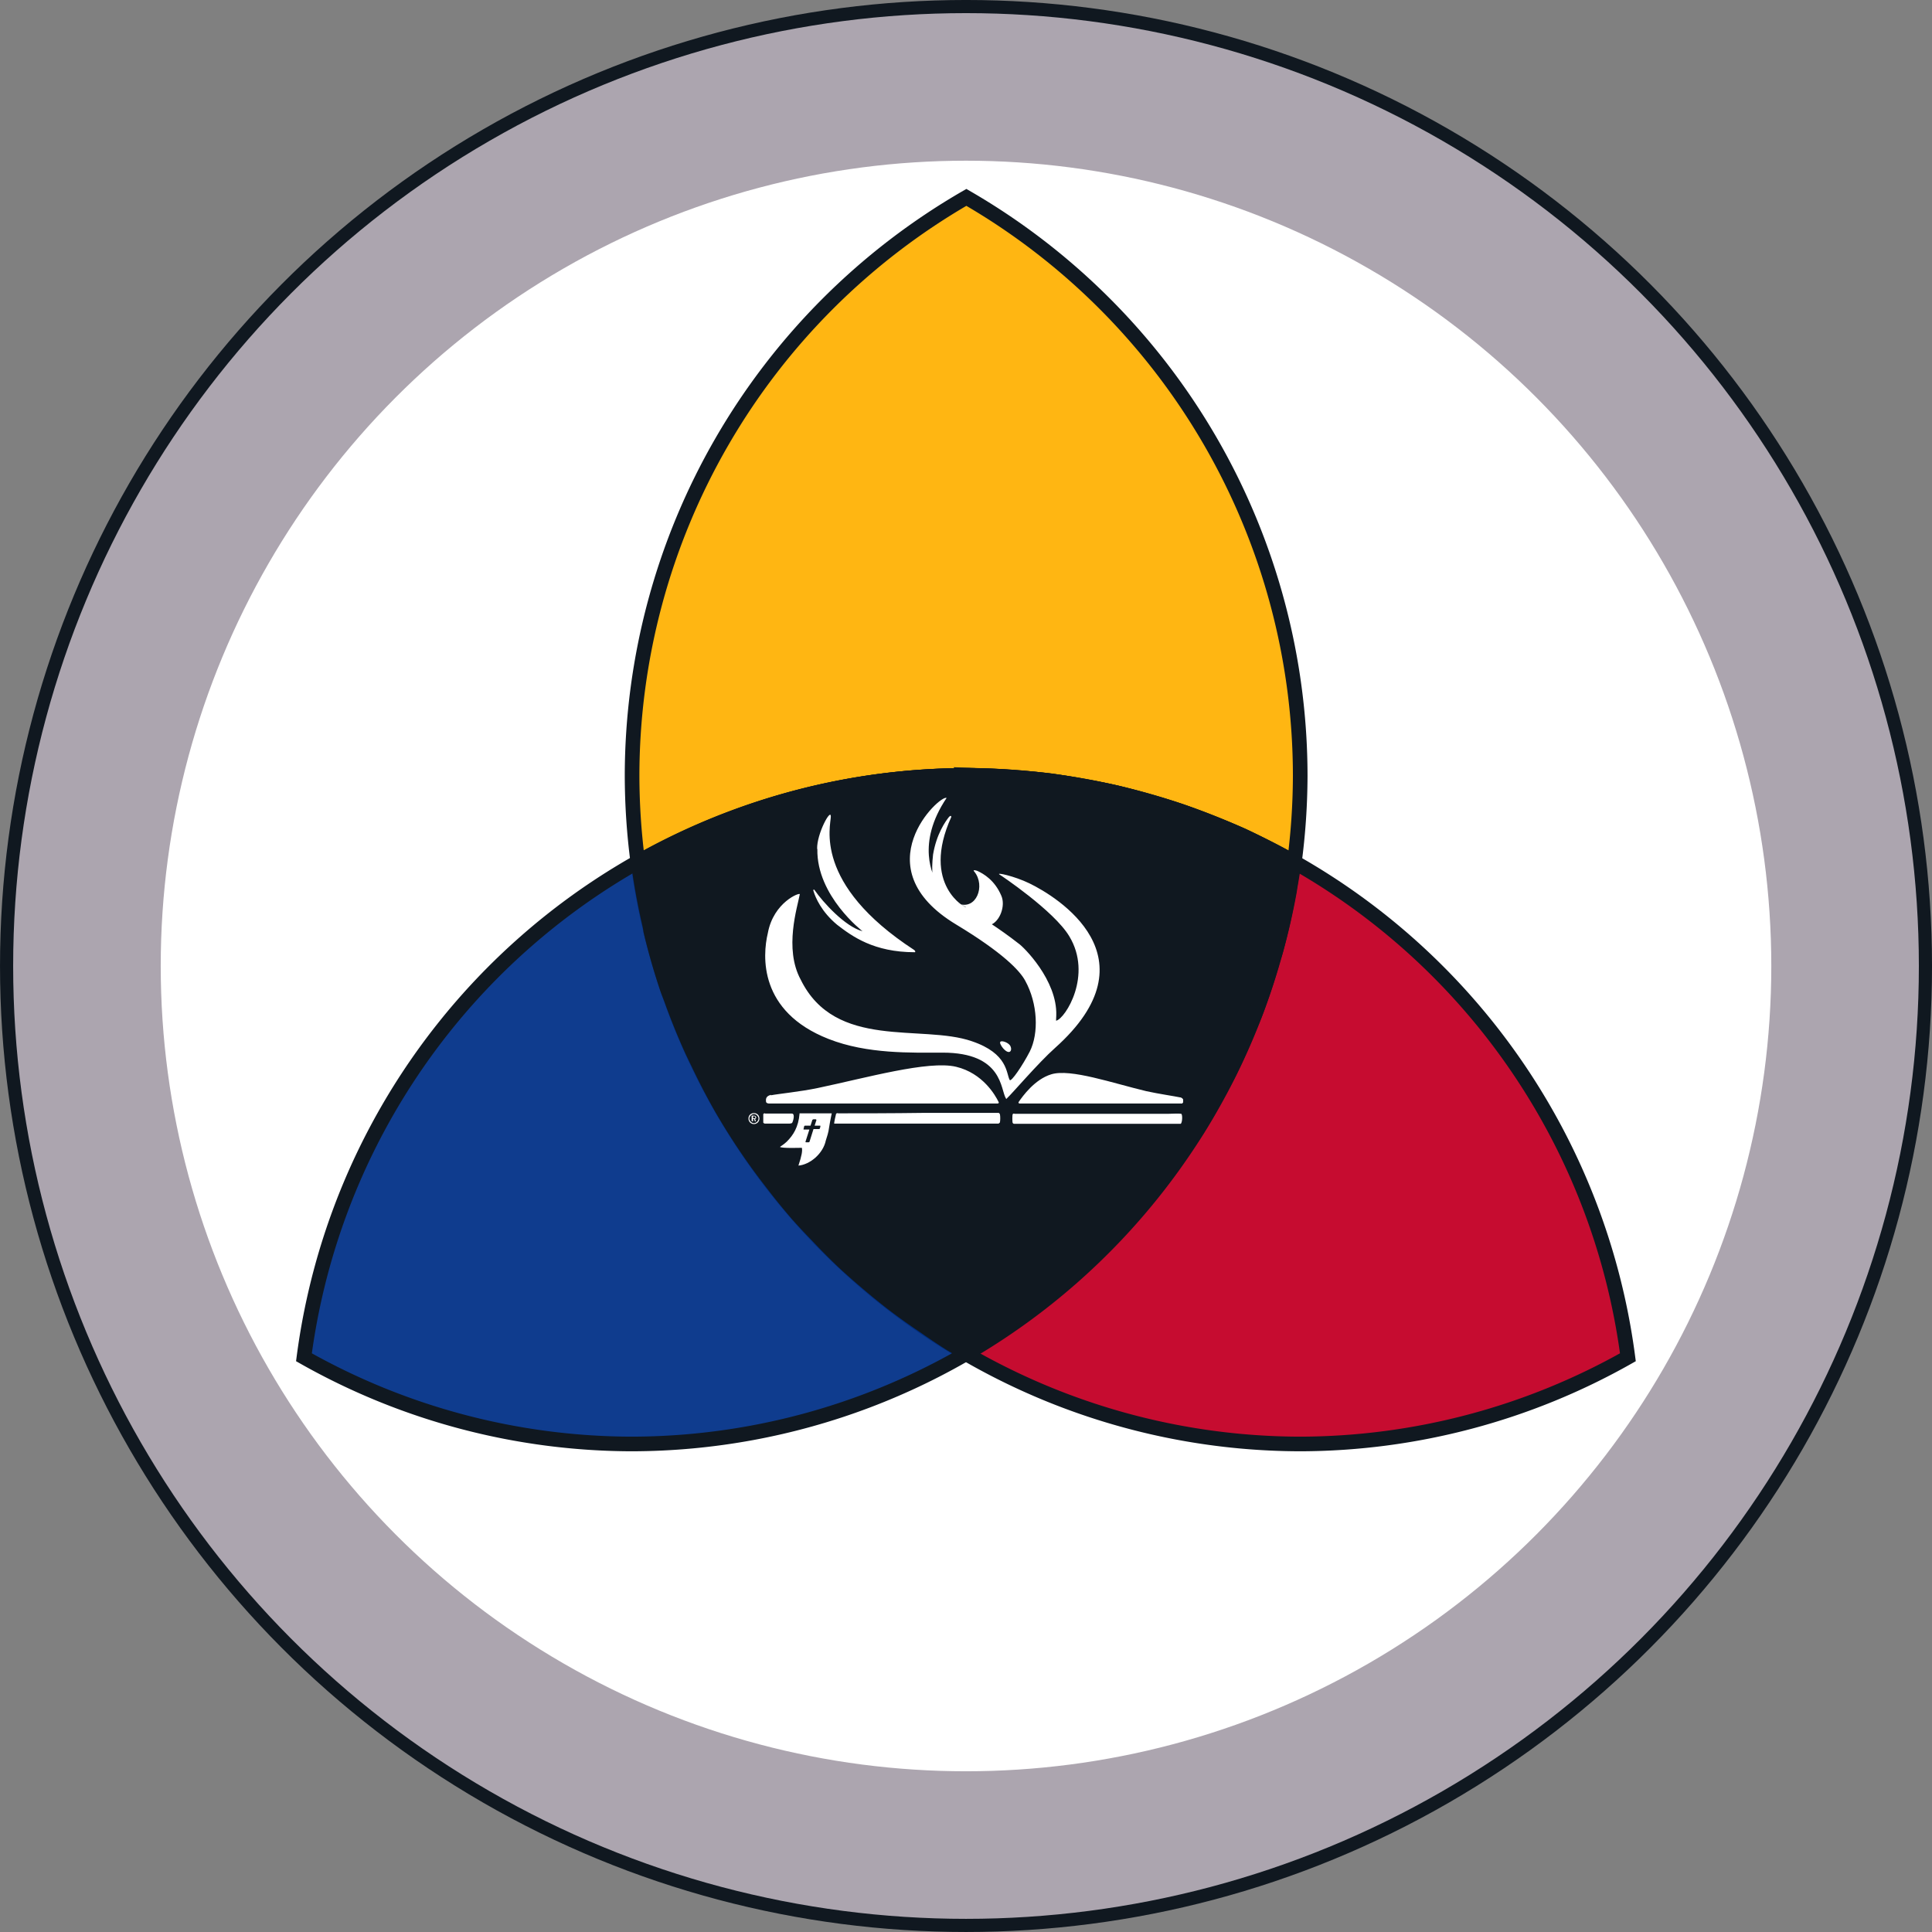 <svg xmlns="http://www.w3.org/2000/svg" width="320" height="320" viewBox="0 0 84.667 84.667"><rect x="0" y="0" width="84.667" height="84.667" fill="#808080" stroke="none"/><g><g transform="translate(-15.869 -186.23)"><circle cx="58.203" cy="228.563" r="41.687" fill="#fff" stroke="#101820" stroke-width="1.293"/><circle cx="58.203" cy="228.563" r="38.524" fill="none" stroke="#aca5af" stroke-width="6.467"/></g><g><g stroke="#101820" stroke-width=".641"><path fill="#ffb612" d="M42.35 8.65A29.3 29.3 0 0 0 27.7 33.98 29.3 29.3 0 0 0 42.32 59.3 29.3 29.3 0 0 0 56.98 34 29.3 29.3 0 0 0 42.35 8.65z"/><path fill="#c60c30" d="M42.34 33.98a29.3 29.3 0 0 0-14.36 3.8 29.3 29.3 0 0 0 29 25.5 29.3 29.3 0 0 0 14.36-3.8 29.3 29.3 0 0 0-29-25.5z"/><path fill="#003087" fill-opacity=".941" d="M42.34 33.98a29.3 29.3 0 0 0-29.02 25.5 29.3 29.3 0 0 0 14.37 3.8 29.3 29.3 0 0 0 29-25.52 29.3 29.3 0 0 0-14.36-3.78z"/><path fill="#101820" d="M42.33 33.98a29.3 29.3 0 0 0-14.36 3.8 29.3 29.3 0 0 0 .52 2.83 29.3 29.3 0 0 0 .03.2 29.3 29.3 0 0 0 .74 2.57 29.3 29.3 0 0 0 .14.36 29.3 29.3 0 0 0 .93 2.3 29.3 29.3 0 0 0 .26.54 29.3 29.3 0 0 0 1.04 2 29.3 29.3 0 0 0 .42.7A29.3 29.3 0 0 0 33.2 51a29.3 29.3 0 0 0 .6.8 29.3 29.3 0 0 0 1.16 1.43 29.3 29.3 0 0 0 .86.92 29.3 29.3 0 0 0 1.13 1.14 29.3 29.3 0 0 0 1.1.97 29.3 29.3 0 0 0 1.07.87 29.3 29.3 0 0 0 1.4 1 29.3 29.3 0 0 0 1.12.75 29.3 29.3 0 0 0 .55.32 29.3 29.3 0 0 0 .13.08 29.3 29.3 0 0 0 .2-.12 29.3 29.3 0 0 0 2.14-1.4 29.3 29.3 0 0 0 .48-.35 29.3 29.3 0 0 0 1.77-1.4 29.3 29.3 0 0 0 .65-.62 29.3 29.3 0 0 0 1.4-1.37 29.3 29.3 0 0 0 .8-.9 29.3 29.3 0 0 0 1.06-1.27 29.3 29.3 0 0 0 .88-1.22 29.3 29.3 0 0 0 .77-1.12 29.3 29.3 0 0 0 .9-1.57 29.3 29.3 0 0 0 .5-.93 29.3 29.3 0 0 0 .85-1.9 29.3 29.3 0 0 0 .3-.72 29.3 29.3 0 0 0 .75-2.27 29.3 29.3 0 0 0 .14-.45 29.3 29.3 0 0 0 .6-2.62 29.3 29.3 0 0 0 .03-.2 29.3 29.3 0 0 0 .17-1.07 29.3 29.3 0 0 0-1-.53 29.3 29.3 0 0 0-1.26-.64 29.3 29.3 0 0 0-1.4-.57 29.3 29.3 0 0 0-1.32-.5 29.3 29.3 0 0 0-1.43-.43 29.3 29.3 0 0 0-1.4-.38 29.3 29.3 0 0 0-1.45-.28 29.3 29.3 0 0 0-1.43-.24 29.3 29.3 0 0 0-1.46-.13 29.3 29.3 0 0 0-1.74-.1 29.3 29.3 0 0 0-.5-.02z"/></g><path fill="#fff" d="M32.8 49.02c0 .13.1.24.24.24.13 0 .24-.1.24-.24 0-.14-.1-.24-.24-.24-.14 0-.24.1-.24.24m.04 0c0-.1.1-.2.2-.2s.2.1.2.2-.1.2-.2.2-.2-.1-.2-.2m.1.1s.02.02.03.02c.02 0 .03 0 .03 0v-.1h.05l.03.1s0 0 .02 0h.02s.02 0 0-.02c0-.02-.02-.05-.03-.08 0 0 .05-.02.05-.07s-.05-.08-.1-.08h-.08s-.02 0-.02 0zm.06-.1v-.1h.06c.03 0 .04.03.04.05 0 .02 0 .04-.04.04H33m2.96.35l-.03.08c0 .03-.02.04-.03.04h-.25l-.17.54c0 .03-.03.04-.05.04h-.1c-.02 0-.03 0-.03-.03l.17-.53h-.25s-.02-.02 0-.04l.02-.1s.02-.03.03-.03h.25l.08-.25s.03-.03.05-.03h.1s.03.02.03.03l-.08.25h.25s0 .03 0 .05zm-.92-.56c-.05.6-.28.95-.56 1.23-.1.1-.3.23-.3.23.07.07.88.04.96.04.03.13 0 .33-.15.78.5-.04 1.08-.52 1.2-1.1.05-.16.12-.36.14-.55.05-.32.12-.63.12-.64-.48 0-.95 0-1.42 0m16.82-.6c0-.03-.07-.1-.14-.1-.23-.05-.92-.15-1.47-.27-1.47-.35-3.33-1-4.17-.74-.73.22-1.26.97-1.42 1.2-.05.07.03.08.03.08h7.08s.04 0 .05 0c0-.02.04-.03.04-.06 0-.02 0-.1 0-.12M33.78 48c.3-.06 1.3-.16 2.06-.32 2.1-.44 4.85-1.22 6.06-.93 1.17.28 1.72 1.25 1.86 1.54.04.07-.05.07-.05.07H33.7s-.12 0-.13-.08c0-.06-.05-.24.22-.3M42 39.6c.78.3 1.2-.78.7-1.4-.1-.1.07-.06.14-.03.26.12.75.4 1.04 1.08.2.45-.07 1.14-.47 1.28-.37-.18-1.17-.54-1.4-.94m2.25 6.22c.13.2 0 .47-.3.13-.1-.12-.18-.27-.1-.3.08-.03.3.04.4.17m-1.94-6.06c-1.2-.76-1.6-.74-1.43-2.3.15-.9.54-1.45.7-1.65.1-.1.1 0 .1 0-1.36 3 .68 4.02.64 3.96m-6.52-2.56c-.02-.65.6-1.8.6-1.42 0 .4-.8 2.95 3.65 5.85.05.03.07.1.03.1-1.8 0-2.75-.7-3.4-1.2-.7-.58-.95-1.2-1.03-1.45-.05-.13.03-.1.04-.07.36.52 1.33 1.6 2.1 1.8 0 0-2.02-1.55-1.98-3.6m5.67-2.25c-1.37 2.02-.57 3.48-.45 3.67.54.88 1.85 1.35 3.6 2.72.2.13 1.7 1.6 1.65 3.15 0 .14-.02.24 0 .23.4-.1 1.6-2 .57-3.7-.67-1.12-3.04-2.7-3.05-2.7-.2-.12.64.06 1.3.38 1.2.58 5.58 3.24 1.12 7.22-.72.64-1.88 2-2.1 2.2-.03.05-.04.02-.05 0-.24-.38-.12-2-2.77-2-1.36 0-3.3.07-5-.6-3.06-1.2-2.9-3.64-2.66-4.64.25-1.36 1.42-1.8 1.4-1.7-.1.55-.7 2.38.04 3.74 1.52 3.1 5.3 1.94 7.5 2.7 1.6.54 1.5 1.42 1.66 1.7.06.1.56-.63.88-1.25.4-.8.35-2.1-.2-3.1-.24-.45-1-1.24-3.02-2.46-4.16-2.5-.7-5.72-.43-5.55m2.97 13.84c1.87 0 6.35 0 6.77 0 .1 0 .46-.02.54 0 .07 0 .06.4-.02.44-.08 0-5.47 0-7.3 0-.03 0-.05-.03-.06-.04-.02-.03-.02-.35 0-.38.02-.03.04-.03.07-.03m-10.92 0c.27 0 .94 0 1 0 0 0 .14 0 .17 0 .17 0 .04.38.02.4-.03.05-.18.04-.2.04-.06 0-.72 0-1 0-.03 0-.06-.03-.07-.04 0-.03 0-.34 0-.37 0-.03.04-.04.08-.04m3.2 0c.83 0 2.36 0 3.77-.02 1.7 0 3.17 0 3.27 0 0 0 .04.03.05.06.02.08.02.27 0 .36-.02.02-.04.04-.06.05-.1 0-7.12 0-7.2 0-.02 0 .07-.4.08-.43.02-.02.04-.03.07-.03"/></g></g></svg>